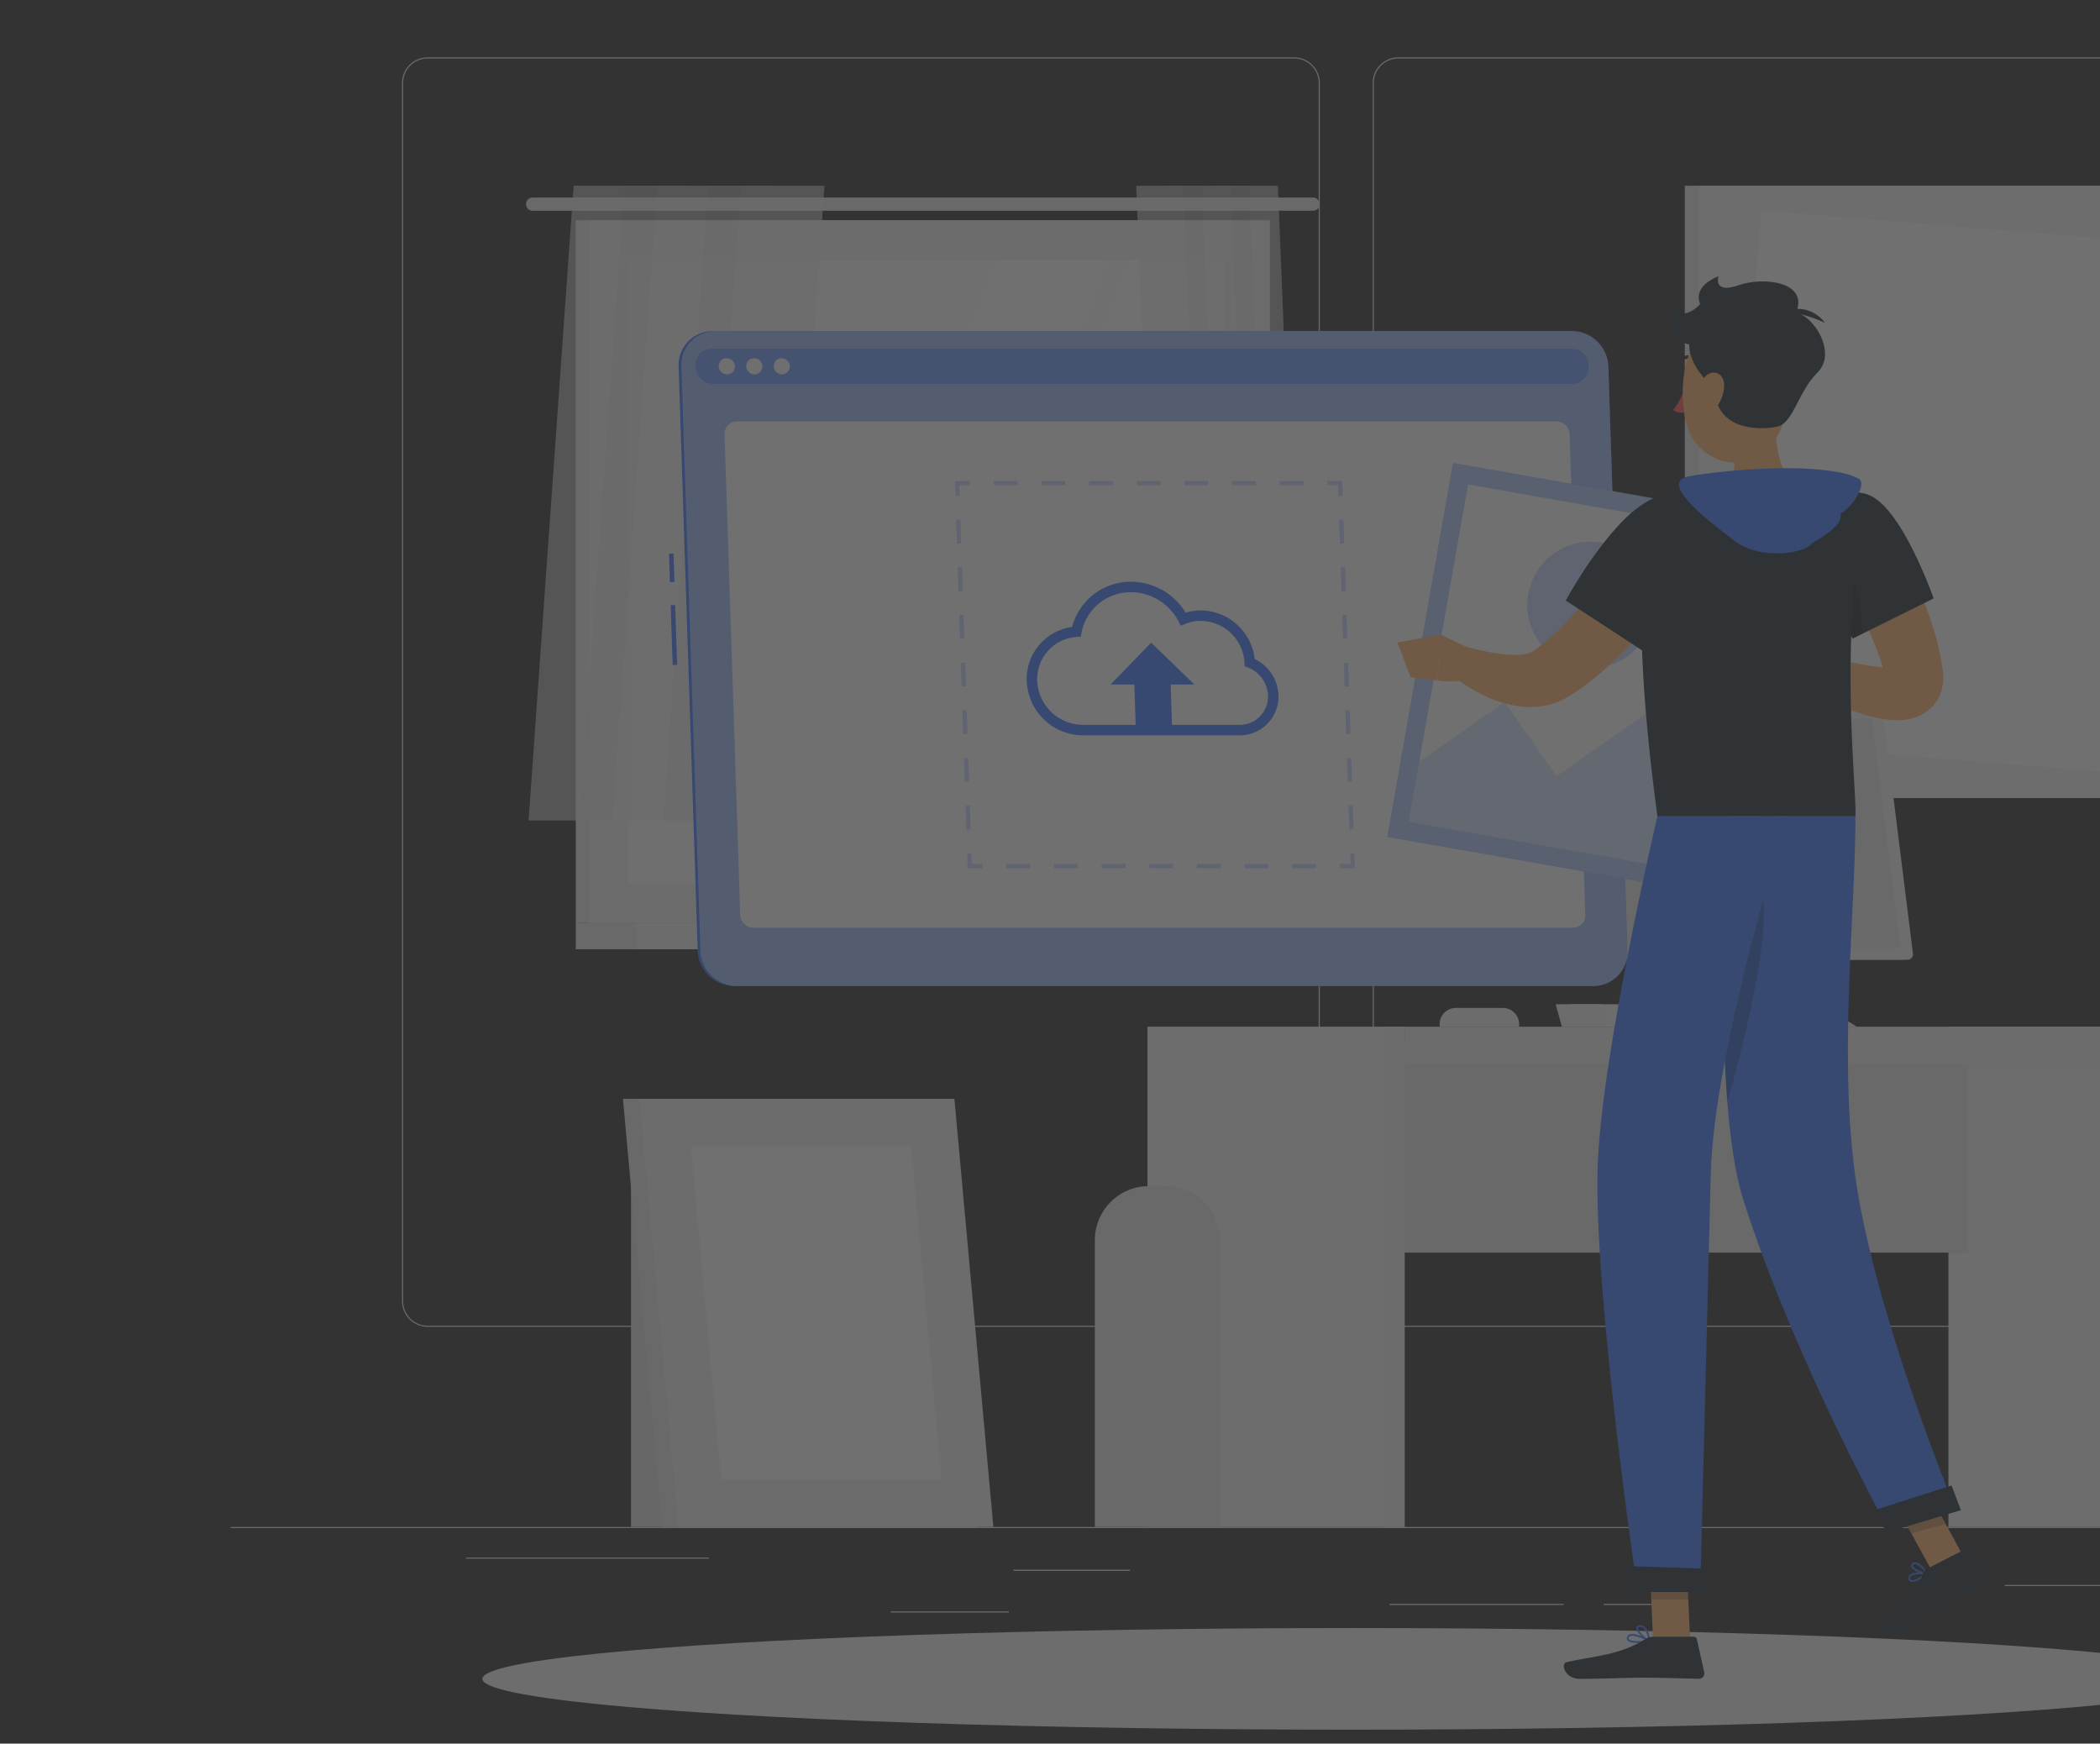 <svg xmlns="http://www.w3.org/2000/svg" xmlns:xlink="http://www.w3.org/1999/xlink" width="536" height="445" viewBox="0 0 536 445">
  <rect x="0" y="0" width="536" height="445" fill="#333333" stroke="none"/>
  <defs>
    <clipPath id="clip-path">
      <rect id="Rectangle_205" data-name="Rectangle 205" width="536" height="445" transform="translate(139 229)" fill="#fff" stroke="#707070" stroke-width="1"/>
    </clipPath>
  </defs>
  <g id="Mask_Group_3" data-name="Mask Group 3" transform="translate(-139 -229)" clip-path="url(#clip-path)">
    <g id="Group_370" data-name="Group 370" transform="translate(197.846 243.64)" opacity="0.3">
      <g id="Background_Complete" data-name="Background Complete" transform="translate(0 0)">
        <g id="Group_303" data-name="Group 303">
          <g id="Group_301" data-name="Group 301">
            <rect id="Rectangle_132" data-name="Rectangle 132" width="572.72" height="0.286" transform="translate(0 375.069)" fill="#ebebeb"/>
            <path id="Path_240" data-name="Path 240" d="M265.928,378.937H44.745a6.546,6.546,0,0,1-6.538-6.538V61.49a6.545,6.545,0,0,1,6.538-6.537H265.928a6.545,6.545,0,0,1,6.537,6.537V372.4A6.546,6.546,0,0,1,265.928,378.937ZM44.745,55.239a6.258,6.258,0,0,0-6.252,6.251V372.4a6.258,6.258,0,0,0,6.252,6.252H265.928a6.258,6.258,0,0,0,6.251-6.252V61.49a6.258,6.258,0,0,0-6.251-6.251Z" transform="translate(5.557 -54.953)" fill="#ebebeb"/>
            <path id="Path_241" data-name="Path 241" d="M482.224,378.937H261.042a6.545,6.545,0,0,1-6.537-6.538V61.49a6.544,6.544,0,0,1,6.537-6.537H482.224a6.545,6.545,0,0,1,6.539,6.537V372.4A6.546,6.546,0,0,1,482.224,378.937ZM261.042,55.239a6.258,6.258,0,0,0-6.251,6.251V372.4a6.258,6.258,0,0,0,6.251,6.252H482.224a6.259,6.259,0,0,0,6.253-6.252V61.49a6.259,6.259,0,0,0-6.253-6.251Z" transform="translate(37.015 -54.953)" fill="#ebebeb"/>
          </g>
          <g id="Group_302" data-name="Group 302" transform="translate(60.089 382.869)">
            <rect id="Rectangle_133" data-name="Rectangle 133" width="29.778" height="0.286" transform="translate(139.719 3.108)" fill="#ebebeb"/>
            <rect id="Rectangle_134" data-name="Rectangle 134" width="61.97" height="0.286" fill="#ebebeb"/>
            <rect id="Rectangle_135" data-name="Rectangle 135" width="30.145" height="0.286" transform="translate(108.428 13.745)" fill="#ebebeb"/>
            <rect id="Rectangle_136" data-name="Rectangle 136" width="44.48" height="0.286" transform="translate(235.694 11.82)" fill="#ebebeb"/>
            <rect id="Rectangle_137" data-name="Rectangle 137" width="12.25" height="0.286" transform="translate(290.372 11.82)" fill="#ebebeb"/>
            <rect id="Rectangle_138" data-name="Rectangle 138" width="62.49" height="0.286" transform="translate(392.756 6.984)" fill="#ebebeb"/>
          </g>
        </g>
        <g id="Group_315" data-name="Group 315" transform="translate(75.421 32.753)">
          <g id="Group_307" data-name="Group 307">
            <g id="Group_304" data-name="Group 304" transform="translate(0 3.019)">
              <rect id="Rectangle_139" data-name="Rectangle 139" width="169.965" height="179.355" transform="translate(12.689 5.805)" fill="#e6e6e6"/>
              <path id="Path_242" data-name="Path 242" d="M266.713,86.183H67.532a1.687,1.687,0,0,0-1.687,1.687h0a1.686,1.686,0,0,0,1.687,1.687h199.18A1.687,1.687,0,0,0,268.4,87.87h0A1.687,1.687,0,0,0,266.713,86.183Z" transform="translate(-65.845 -86.183)" fill="#e6e6e6"/>
              <rect id="Rectangle_140" data-name="Rectangle 140" width="173.807" height="179.355" transform="translate(16.059 5.805)" fill="#f0f0f0"/>
              <rect id="Rectangle_141" data-name="Rectangle 141" width="169.965" height="6.701" transform="translate(12.689 185.16)" fill="#e6e6e6"/>
              <rect id="Rectangle_142" data-name="Rectangle 142" width="173.807" height="6.701" transform="translate(28.074 185.16)" fill="#f0f0f0"/>
              <rect id="Rectangle_143" data-name="Rectangle 143" width="159.162" height="153.613" transform="translate(179.769 15.901) rotate(90)" fill="#fafafa"/>
              <path id="Path_243" data-name="Path 243" d="M119.124,259.227l59.26-159.162h27.974L147.1,259.227Z" transform="translate(-58.096 -84.164)" fill="#fff"/>
              <path id="Path_244" data-name="Path 244" d="M148.792,259.227l59.26-159.162h10.906L159.7,259.227Z" transform="translate(-53.781 -84.164)" fill="#fff"/>
              <rect id="Rectangle_144" data-name="Rectangle 144" width="159.162" height="1.282" transform="translate(179.769 15.901) rotate(90)" fill="#e6e6e6"/>
            </g>
            <g id="Group_305" data-name="Group 305" transform="translate(0.644)" opacity="0.6">
              <path id="Path_245" data-name="Path 245" d="M87.75,245.55H66.407l11.5-162H99.252Z" transform="translate(-66.407 -83.547)" fill="#f0f0f0"/>
              <path id="Path_246" data-name="Path 246" d="M94.409,245.55H77.782l11.5-162h16.627Z" transform="translate(-64.753 -83.547)" fill="#e6e6e6"/>
              <path id="Path_247" data-name="Path 247" d="M106.382,245.55H85.04l11.5-162h21.342Z" transform="translate(-63.698 -83.547)" fill="#f0f0f0"/>
              <path id="Path_248" data-name="Path 248" d="M113.041,245.55H96.414l11.5-162h16.628Z" transform="translate(-62.043 -83.547)" fill="#e6e6e6"/>
              <path id="Path_249" data-name="Path 249" d="M125.014,245.55H103.672l11.5-162h21.342Z" transform="translate(-60.988 -83.547)" fill="#f0f0f0"/>
            </g>
            <g id="Group_306" data-name="Group 306" transform="translate(155.725 0)" opacity="0.6">
              <path id="Path_250" data-name="Path 250" d="M229.357,245.55h12.061l-6.5-162H222.856Z" transform="translate(-198.734 -83.548)" fill="#f0f0f0"/>
              <path id="Path_251" data-name="Path 251" d="M225.255,245.55h9.4l-6.5-162h-9.4Z" transform="translate(-199.331 -83.548)" fill="#e6e6e6"/>
              <path id="Path_252" data-name="Path 252" d="M218.827,245.55h12.061l-6.5-162H212.327Z" transform="translate(-200.265 -83.548)" fill="#f0f0f0"/>
              <path id="Path_253" data-name="Path 253" d="M214.725,245.55h9.4l-6.5-162h-9.4Z" transform="translate(-200.862 -83.548)" fill="#e6e6e6"/>
              <path id="Path_254" data-name="Path 254" d="M208.3,245.55h12.061l-6.5-162H201.8Z" transform="translate(-201.797 -83.548)" fill="#f0f0f0"/>
            </g>
          </g>
          <g id="Group_309" data-name="Group 309" transform="translate(295.756)">
            <g id="Group_308" data-name="Group 308">
              <rect id="Rectangle_145" data-name="Rectangle 145" width="117.53" height="156.262" fill="#e6e6e6"/>
              <rect id="Rectangle_146" data-name="Rectangle 146" width="122.79" height="156.262" transform="translate(3.669)" fill="#f5f5f5"/>
              <rect id="Rectangle_147" data-name="Rectangle 147" width="135.689" height="102.219" transform="translate(8.651 141.639) rotate(-85.379)" fill="#fff"/>
              <rect id="Rectangle_148" data-name="Rectangle 148" width="135.689" height="2.517" transform="translate(108.028 149.672) rotate(-85.378)" fill="#e6e6e6"/>
            </g>
          </g>
          <g id="Group_313" data-name="Group 313" transform="translate(145.179 133.008)">
            <g id="Group_310" data-name="Group 310" transform="translate(0 81.623)">
              <rect id="Rectangle_149" data-name="Rectangle 149" width="65.643" height="127.684" transform="translate(217.869)" fill="#f5f5f5"/>
              <rect id="Rectangle_150" data-name="Rectangle 150" width="5.413" height="127.684" transform="translate(278.099)" fill="#f0f0f0"/>
              <rect id="Rectangle_151" data-name="Rectangle 151" width="151.149" height="54.027" transform="translate(222.927 57.67) rotate(180)" fill="#e6e6e6"/>
              <rect id="Rectangle_152" data-name="Rectangle 152" width="204.447" height="9.577" transform="translate(283.512 9.577) rotate(180)" fill="#f0f0f0"/>
              <rect id="Rectangle_153" data-name="Rectangle 153" width="65.643" height="127.684" transform="translate(13.422)" fill="#f5f5f5"/>
              <path id="Rectangle_154" data-name="Rectangle 154" d="M13.79,0H18.1a13.79,13.79,0,0,1,13.79,13.79V87a0,0,0,0,1,0,0H0a0,0,0,0,1,0,0V13.79A13.79,13.79,0,0,1,13.79,0Z" transform="translate(0 40.685)" fill="#e6e6e6"/>
              <rect id="Rectangle_155" data-name="Rectangle 155" width="5.413" height="127.684" transform="translate(73.652)" fill="#f0f0f0"/>
            </g>
            <g id="Group_311" data-name="Group 311" transform="translate(96.657)">
              <path id="Path_255" data-name="Path 255" d="M327.919,274.426H313.757l3.445-27.564h14.163Z" transform="translate(-271.625 -192.803)" fill="#f0f0f0"/>
              <path id="Path_256" data-name="Path 256" d="M330.653,274.426H316.491l3.445-27.564H334.1Z" transform="translate(-271.227 -192.803)" fill="#f5f5f5"/>
              <path id="Path_257" data-name="Path 257" d="M332.157,260.644H317.995l1.723-13.782H333.88Z" transform="translate(-271.009 -192.803)" fill="#f0f0f0"/>
              <path id="Path_258" data-name="Path 258" d="M286.084,264.208h100.18a1.389,1.389,0,0,0,1.379-1.561l-7.721-61.763a1.387,1.387,0,0,0-1.378-1.216H278.363a1.389,1.389,0,0,0-1.378,1.561l7.72,61.763A1.389,1.389,0,0,0,286.084,264.208Z" transform="translate(-276.975 -199.667)" fill="#f0f0f0"/>
              <path id="Path_259" data-name="Path 259" d="M287.384,264.208h100.18a1.389,1.389,0,0,0,1.378-1.561l-7.72-61.763a1.389,1.389,0,0,0-1.378-1.216H279.664a1.389,1.389,0,0,0-1.379,1.561l7.721,61.763A1.387,1.387,0,0,0,287.384,264.208Z" transform="translate(-276.786 -199.667)" fill="#f5f5f5"/>
              <path id="Path_260" data-name="Path 260" d="M385.3,260.417l-7.227-57.81a.388.388,0,0,0-.385-.341h-96.2a.388.388,0,0,0-.385.438l7.227,57.81a.387.387,0,0,0,.385.34h96.2A.389.389,0,0,0,385.3,260.417Z" transform="translate(-276.374 -199.289)" fill="#e6e6e6"/>
              <path id="Path_261" data-name="Path 261" d="M369.167,260.855l-25.429-58.588h-22.3l25.429,58.588Z" transform="translate(-270.507 -199.289)" fill="#ebebeb"/>
              <path id="Path_262" data-name="Path 262" d="M344.143,260.855l-25.428-58.588H310.68l25.429,58.588Z" transform="translate(-272.072 -199.289)" fill="#ebebeb"/>
              <path id="Rectangle_156" data-name="Rectangle 156" d="M0,0H23.067a0,0,0,0,1,0,0V.578a2.006,2.006,0,0,1-2.006,2.006H2.006A2.006,2.006,0,0,1,0,.578V0A0,0,0,0,1,0,0Z" transform="translate(72.315 81.623) rotate(-180)" fill="#f5f5f5"/>
              <path id="Rectangle_157" data-name="Rectangle 157" d="M0,0H15.648a0,0,0,0,1,0,0V.578a2.006,2.006,0,0,1-2.006,2.006H2.006A2.006,2.006,0,0,1,0,.578V0A0,0,0,0,1,0,0Z" transform="translate(51.917 81.623) rotate(180)" fill="#f0f0f0"/>
            </g>
            <g id="Group_312" data-name="Group 312" transform="translate(117.616 75.9)">
              <path id="Path_263" data-name="Path 263" d="M371.663,271.654h-71.32l-1.928-5.725h63.969Z" transform="translate(-294.815 -265.93)" fill="#f5f5f5"/>
              <path id="Path_264" data-name="Path 264" d="M308.649,271.654H296.866l-1.594-5.725h11.783Z" transform="translate(-295.272 -265.93)" fill="#f0f0f0"/>
            </g>
            <path id="Rectangle_158" data-name="Rectangle 158" d="M0,0H20.3a0,0,0,0,1,0,0V.608a4.18,4.18,0,0,1-4.18,4.18H4.18A4.18,4.18,0,0,1,0,.608V0A0,0,0,0,1,0,0Z" transform="translate(108.295 81.623) rotate(-180)" fill="#f0f0f0"/>
          </g>
          <g id="Group_314" data-name="Group 314" transform="translate(24.732 233.043)">
            <rect id="Rectangle_159" data-name="Rectangle 159" width="19.895" height="92.473" transform="translate(21.947 109.273) rotate(180)" fill="#e0e0e0"/>
            <path id="Path_265" data-name="Path 265" d="M177.82,396.273H97.382L87.436,287h80.438Z" transform="translate(-87.436 -287)" fill="#e6e6e6"/>
            <path id="Path_266" data-name="Path 266" d="M181.458,396.273H101.02L91.074,287h80.438Z" transform="translate(-86.907 -287)" fill="#f0f0f0"/>
            <path id="Path_267" data-name="Path 267" d="M110.339,382.641,102.6,297.56H158.84l7.744,85.081Z" transform="translate(-85.232 -285.464)" fill="#fff"/>
          </g>
        </g>
      </g>
      <g id="Shadow" transform="translate(64.272 400.86)">
        <ellipse id="_Path_" data-name="&lt;Path&gt;" cx="222.088" cy="12.97" rx="222.088" ry="12.97" fill="#f5f5f5"/>
      </g>
      <g id="Upload_Window" data-name="Upload Window" transform="translate(111.914 69.852)">
        <g id="Group_322" data-name="Group 322" transform="translate(0)">
          <g id="Group_320" data-name="Group 320" transform="translate(0)">
            <g id="Group_319" data-name="Group 319">
              <rect id="Rectangle_160" data-name="Rectangle 160" width="1.146" height="15.27" transform="translate(0.43 69.973) rotate(-1.872)" fill="#407bff"/>
              <rect id="Rectangle_161" data-name="Rectangle 161" width="1.146" height="7.257" transform="translate(0 56.809) rotate(-1.872)" fill="#407bff"/>
              <path id="Path_268" data-name="Path 268" d="M114,283.093H332.617a8.67,8.67,0,0,0,8.7-8.99l-4.868-149.176a9.381,9.381,0,0,0-9.284-8.991H108.542a8.67,8.67,0,0,0-8.7,8.991L104.712,274.1A9.383,9.383,0,0,0,114,283.093Z" transform="translate(-97.393 -115.936)" fill="#407bff"/>
              <g id="Group_317" data-name="Group 317" transform="translate(3.147)">
                <g id="Group_316" data-name="Group 316">
                  <path id="Path_269" data-name="Path 269" d="M114.608,283.093H333.229a8.67,8.67,0,0,0,8.7-8.99l-4.868-149.176a9.381,9.381,0,0,0-9.284-8.991H109.154a8.67,8.67,0,0,0-8.7,8.991L105.325,274.1A9.381,9.381,0,0,0,114.608,283.093Z" transform="translate(-100.452 -115.936)" fill="#407bff"/>
                  <path id="Path_270" data-name="Path 270" d="M114.608,283.093H333.229a8.67,8.67,0,0,0,8.7-8.99l-4.868-149.176a9.381,9.381,0,0,0-9.284-8.991H109.154a8.67,8.67,0,0,0-8.7,8.991L105.325,274.1A9.381,9.381,0,0,0,114.608,283.093Z" transform="translate(-100.452 -115.936)" fill="#fff" opacity="0.5"/>
                </g>
                <path id="Path_271" data-name="Path 271" d="M326.764,119.861H108.143q-.371,0-.734.03c-5.606.46-4.8,8.961.841,8.961H327.244c5.64,0,5.892-8.5.255-8.961Q327.135,119.862,326.764,119.861Z" transform="translate(-99.995 -115.365)" fill="#407bff" opacity="0.5"/>
                <path id="Path_272" data-name="Path 272" d="M112.9,124.047a1.982,1.982,0,0,1-1.994,2.062,2.146,2.146,0,0,1-2.128-2.062,1.983,1.983,0,0,1,1.994-2.061A2.144,2.144,0,0,1,112.9,124.047Z" transform="translate(-99.24 -115.056)" fill="#fafafa"/>
                <path id="Path_273" data-name="Path 273" d="M119.026,124.047a1.983,1.983,0,0,1-1.994,2.062,2.146,2.146,0,0,1-2.128-2.062,1.983,1.983,0,0,1,1.994-2.061A2.144,2.144,0,0,1,119.026,124.047Z" transform="translate(-98.35 -115.056)" fill="#fafafa"/>
                <ellipse id="Ellipse_19" data-name="Ellipse 19" cx="2.028" cy="2.095" rx="2.028" ry="2.095" transform="matrix(0.701, -0.713, 0.713, 0.701, 22.71, 8.968)" fill="#fafafa"/>
              </g>
              <path id="Path_274" data-name="Path 274" d="M117.447,265.274H326.62a3.134,3.134,0,0,0,3.154-3.259l-4-122.678a3.391,3.391,0,0,0-3.365-3.259H113.23a3.133,3.133,0,0,0-3.152,3.259l4,122.678A3.392,3.392,0,0,0,117.447,265.274Z" transform="translate(-95.905 -113.006)" fill="#fff"/>
              <g id="Group_318" data-name="Group 318" transform="translate(72.992 38.254)" opacity="0.3">
                <path id="Path_275" data-name="Path 275" d="M251.011,236.1h-3.818v-1.086h2.7l-.087-2.7,1.085-.035Z" transform="translate(-148.954 -137.269)" fill="#407bff"/>
                <path id="Path_276" data-name="Path 276" d="M251.922,235.754H245.84v-1.086h6.082Zm-12.163,0h-6.083v-1.086h6.083Zm-12.165,0h-6.082v-1.086h6.082Zm-12.165,0h-6.081v-1.086h6.081Zm-12.163,0h-6.082v-1.086h6.082Zm-12.165,0h-6.081v-1.086H191.1Zm-12.163,0h-6.082v-1.086h6.082Z" transform="translate(-159.766 -136.922)" fill="#407bff"/>
                <path id="Path_277" data-name="Path 277" d="M168.043,236.1h-3.784l-.123-3.782,1.085-.035.089,2.731h2.733Z" transform="translate(-161.034 -137.269)" fill="#407bff"/>
                <path id="Path_278" data-name="Path 278" d="M164.291,237.049l-.2-6.082,1.085-.035.2,6.082Zm-.4-12.165-.2-6.082,1.086-.036.2,6.082Zm-.4-12.165-.2-6.082,1.085-.036.2,6.082Zm-.4-12.165-.2-6.082,1.085-.035.2,6.082Zm-.4-12.165-.2-6.082,1.086-.035.2,6.082Zm-.4-12.165-.2-6.082,1.085-.035.2,6.082Zm-.4-12.165-.2-6.082,1.085-.034.2,6.081Z" transform="translate(-161.386 -148.08)" fill="#407bff"/>
                <path id="Path_279" data-name="Path 279" d="M161.553,153.15l-.125-3.817h3.819v1.086h-2.7l.087,2.7Z" transform="translate(-161.428 -149.333)" fill="#407bff"/>
                <path id="Path_280" data-name="Path 280" d="M249.138,150.419h-6.082v-1.086h6.082Zm-12.163,0h-6.082v-1.086h6.082Zm-12.165,0h-6.082v-1.086h6.082Zm-12.165,0h-6.081v-1.086h6.081Zm-12.163,0H194.4v-1.086h6.082Zm-12.163,0h-6.083v-1.086h6.083Zm-12.165,0h-6.082v-1.086h6.082Z" transform="translate(-160.17 -149.333)" fill="#407bff"/>
                <path id="Path_281" data-name="Path 281" d="M247.23,153.15l-.09-2.731h-2.733v-1.086h3.784l.123,3.782Z" transform="translate(-149.359 -149.333)" fill="#407bff"/>
                <path id="Path_282" data-name="Path 282" d="M249.626,237.049l-.2-6.082,1.085-.035.2,6.082Zm-.4-12.165-.2-6.082,1.086-.036.2,6.082Zm-.4-12.165-.2-6.082,1.085-.036.2,6.082Zm-.4-12.165-.2-6.082,1.085-.035.2,6.082Zm-.4-12.165-.2-6.082,1.085-.035.2,6.082Zm-.4-12.165-.2-6.082,1.085-.035.2,6.082Zm-.4-12.165-.2-6.082,1.085-.034.2,6.082Z" transform="translate(-148.975 -148.08)" fill="#407bff"/>
              </g>
            </g>
          </g>
          <g id="Group_321" data-name="Group 321" transform="translate(91.298 63.977)">
            <path id="Path_283" data-name="Path 283" d="M231.718,210.993H191.729a14.437,14.437,0,0,1-14.312-13.859A13.423,13.423,0,0,1,189,183.324a15.448,15.448,0,0,1,14.972-11.534,16.4,16.4,0,0,1,14,7.9,13.208,13.208,0,0,1,3.885-.579A13.97,13.97,0,0,1,235.6,191.516a10.687,10.687,0,0,1,6.071,9.19,9.9,9.9,0,0,1-9.953,10.287ZM203.971,174.46A12.764,12.764,0,0,0,191.4,184.8l-.192,1.018-1.033.066a10.767,10.767,0,0,0-10.092,11.162,11.745,11.745,0,0,0,11.643,11.275h39.988a7.234,7.234,0,0,0,7.284-7.53,7.987,7.987,0,0,0-5.144-7.119l-.827-.312-.038-.883a11.259,11.259,0,0,0-11.137-10.7,10.478,10.478,0,0,0-3.988.779l-1.126.462-.562-1.08A13.766,13.766,0,0,0,203.971,174.46Z" transform="translate(-177.41 -171.79)" fill="#407bff"/>
            <path id="Path_284" data-name="Path 284" d="M217.475,196.036l-11.03-10.681-10.333,10.681h6.047l.36,11.043h9.269l-.36-11.043Z" transform="translate(-174.689 -169.817)" fill="#407bff"/>
          </g>
        </g>
      </g>
      <g id="Character" transform="translate(295.241 55.862)">
        <g id="Group_330" data-name="Group 330" transform="translate(0)">
          <path id="Path_285" data-name="Path 285" d="M369.739,156.8c1.06,1.518,1.9,2.8,2.78,4.224.872,1.389,1.693,2.8,2.491,4.223,1.606,2.844,3.1,5.755,4.464,8.755a94.535,94.535,0,0,1,3.711,9.256,71.916,71.916,0,0,1,2.7,9.909l.445,2.613.054.326.062.417c.045.4.1.746.112,1.192a12.232,12.232,0,0,1,0,1.348l-.053.724-.121.8a11.65,11.65,0,0,1-.434,1.67A10.707,10.707,0,0,1,385.14,204a9.763,9.763,0,0,1-2.528,2.891,11.41,11.41,0,0,1-5.165,2.2,16.89,16.89,0,0,1-3.737.188,23,23,0,0,1-3.041-.36,43.451,43.451,0,0,1-5.236-1.344,71.859,71.859,0,0,1-9.21-3.777,82.7,82.7,0,0,1-8.49-4.739l3.293-7.31a175.1,175.1,0,0,0,17.277,3.735,29.971,29.971,0,0,0,3.883.329,6.327,6.327,0,0,0,2.461-.274c.07-.054-.189-.135-.951.37a4.11,4.11,0,0,0-1.042,1.134,3.862,3.862,0,0,0-.33.687,3.707,3.707,0,0,0-.173.543l-.069.368a1.732,1.732,0,0,1-.026.191c0,.06-.028.025-.028.041a1.142,1.142,0,0,1-.044-.152l-.065-.241-.517-1.925a91.772,91.772,0,0,0-6.433-15.568c-1.292-2.584-2.711-5.135-4.156-7.67-.719-1.269-1.473-2.522-2.216-3.77-.735-1.216-1.541-2.549-2.209-3.6Z" transform="translate(-244.667 -96.002)" fill="#ffb573"/>
          <path id="Path_286" data-name="Path 286" d="M353.043,188.44l-4.965-4.953L343.135,194.5s4.673,2.593,8.842.7Z" transform="translate(-245.336 -92.121)" fill="#ffb573"/>
          <path id="Path_287" data-name="Path 287" d="M341.5,180.044l-3.659,9.294L343.9,195l4.943-11.013Z" transform="translate(-246.105 -92.622)" fill="#ffb573"/>
          <g id="Group_324" data-name="Group 324" transform="translate(0 47.688)">
            <g id="Group_323" data-name="Group 323" transform="translate(0 0)">
              <rect id="Rectangle_162" data-name="Rectangle 162" width="96.837" height="96.837" transform="matrix(0.985, 0.173, -0.173, 0.985, 16.8, 0)" fill="#407bff"/>
              <rect id="Rectangle_163" data-name="Rectangle 163" width="96.837" height="96.837" transform="matrix(0.985, 0.173, -0.173, 0.985, 16.8, 0)" fill="#fff" opacity="0.6"/>
            </g>
            <rect id="Rectangle_164" data-name="Rectangle 164" width="87.413" height="87.413" transform="translate(20.624 5.458) rotate(9.991)" fill="#fff"/>
            <circle id="Ellipse_20" data-name="Ellipse 20" cx="16.136" cy="16.136" r="16.136" transform="matrix(0.819, -0.574, 0.574, 0.819, 29.396, 32.249)" fill="#407bff" opacity="0.3"/>
            <path id="Path_288" data-name="Path 288" d="M329.119,197.481l-28.854,20.2L287,198.737l-21.771,15.25-2.7,15.331L348.6,244.481l2.7-15.331Z" transform="translate(-257.06 -137.773)" fill="#407bff" opacity="0.2"/>
          </g>
          <path id="Path_289" data-name="Path 289" d="M325.023,126.687c.016.762-.375,1.388-.873,1.4s-.915-.6-.931-1.361.375-1.388.873-1.4S325.007,125.925,325.023,126.687Z" transform="translate(-248.232 -100.58)" fill="#263238"/>
          <path id="Path_290" data-name="Path 290" d="M324.973,127.725s-1.641,4.432-3.505,6.593c1.375,1.23,3.655.607,3.655.607Z" transform="translate(-248.487 -100.231)" fill="#ff5652"/>
          <path id="Path_291" data-name="Path 291" d="M327.661,122.982a.447.447,0,0,1-.332-.072,3.544,3.544,0,0,0-3.195-.517.448.448,0,0,1-.338-.829,4.446,4.446,0,0,1,4.04.608.447.447,0,0,1-.175.81Z" transform="translate(-248.189 -101.161)" fill="#263238"/>
          <path id="Path_292" data-name="Path 292" d="M346.313,129.052c-.483,7.028.07,21.227,5.444,25.2,0,0-1.317,5.733-14.063,7.334-14.016,1.761-7.573-6.117-7.573-6.117,7.42-2.788,6.51-8.437,4.507-13.6Z" transform="translate(-247.443 -100.038)" fill="#ffb573"/>
          <path id="Path_293" data-name="Path 293" d="M374.466,394.873a.755.755,0,0,1-.089-.037.911.911,0,0,1-.478-.948,1.044,1.044,0,0,1,.388-.786c1.079-.918,4.219-.514,4.352-.5a.224.224,0,0,1,.117.392C378.022,393.628,375.594,395.263,374.466,394.873Zm3.575-1.879c-1.062-.085-2.821-.1-3.464.449a.6.6,0,0,0-.23.457c-.013.42.164.5.222.531C375.175,394.724,376.893,393.849,378.041,392.994Z" transform="translate(-240.861 -61.722)" fill="#407bff"/>
          <path id="Path_294" data-name="Path 294" d="M376.944,393.028c-1.1-.382-2.266-1.026-2.462-1.691a.731.731,0,0,1,.368-.848,1.219,1.219,0,0,1,.98-.177c1.381.291,2.829,2.623,2.89,2.721a.224.224,0,0,1-.2.342A5.814,5.814,0,0,1,376.944,393.028Zm-1.055-2.236a1.286,1.286,0,0,0-.154-.042.776.776,0,0,0-.635.111c-.243.164-.2.294-.189.351.179.608,1.964,1.45,3.165,1.665A5.922,5.922,0,0,0,375.889,390.792Z" transform="translate(-240.781 -62.045)" fill="#407bff"/>
          <path id="Path_295" data-name="Path 295" d="M314.038,408.527c-1.213,0-2.384-.167-2.775-.712a.846.846,0,0,1,.018-.978,1.113,1.113,0,0,1,.709-.523c1.574-.428,4.876,1.454,5.015,1.535a.222.222,0,0,1-.068.412A16.411,16.411,0,0,1,314.038,408.527Zm-1.5-1.834a1.637,1.637,0,0,0-.432.052.67.67,0,0,0-.439.314c-.158.277-.1.415-.044.495.44.609,2.829.623,4.585.376A10.121,10.121,0,0,0,312.54,406.693Z" transform="translate(-249.992 -59.723)" fill="#407bff"/>
          <path id="Path_296" data-name="Path 296" d="M316.583,408.552a.214.214,0,0,1-.092-.019c-1.141-.512-3.4-2.556-3.227-3.624.04-.251.218-.562.833-.625a1.654,1.654,0,0,1,1.242.385c1.2.986,1.457,3.533,1.467,3.639a.223.223,0,0,1-.223.245Zm-2.306-3.83c-.044,0-.089,0-.134.007-.4.041-.428.2-.436.252-.1.641,1.432,2.246,2.6,2.946a5.255,5.255,0,0,0-1.247-2.914A1.2,1.2,0,0,0,314.277,404.722Z" transform="translate(-249.681 -60.01)" fill="#407bff"/>
          <path id="Path_297" data-name="Path 297" d="M326.551,410.593H317.1l-.941-21.884h9.45Z" transform="translate(-249.259 -62.274)" fill="#ffb573"/>
          <path id="Path_298" data-name="Path 298" d="M389.457,393l-8.762,2.408-11.219-20.519,8.762-2.408Z" transform="translate(-241.505 -64.634)" fill="#ffb573"/>
          <path id="Path_299" data-name="Path 299" d="M379.661,392.281l9.452-4.836a.825.825,0,0,1,1.01.208l5.488,6.629a1.389,1.389,0,0,1-.467,2.126c-3.329,1.631-5.031,2.258-9.186,4.384-2.558,1.309-10.164,6.964-14,7.964-3.755.978-5.33-2.664-3.848-3.417A21.631,21.631,0,0,0,378.56,393.5,2.29,2.29,0,0,1,379.661,392.281Z" transform="translate(-241.784 -62.471)" fill="#263238"/>
          <path id="Path_300" data-name="Path 300" d="M319.934,406.859h10.32a.824.824,0,0,1,.8.645l1.867,8.4a1.374,1.374,0,0,1-1.36,1.68c-3.723-.063-9.1-.282-13.781-.282-5.472,0-10.2.3-16.612.3-3.88,0-4.956-3.922-3.332-4.277,7.393-1.617,13.429-1.791,19.817-5.729A4.369,4.369,0,0,1,319.934,406.859Z" transform="translate(-252.029 -59.634)" fill="#263238"/>
          <path id="Path_301" data-name="Path 301" d="M352.629,168.436c.985,2.539,2.07,5.015,3.163,7.335,1.884,4.015,3.762,7.522,5.126,9.945,1.216,2.182,2.011,3.474,2.011,3.474l20.642-10.237s-8.316-23.909-17-26.568C357.675,149.682,348.172,157.038,352.629,168.436Z" transform="translate(-244.12 -96.726)" fill="#263238"/>
          <path id="Path_302" data-name="Path 302" d="M360.978,168.39c-1.8,1.322-3.081,4.88-3.994,9.058,1.177,2.3,2.261,4.3,3.135,5.858,1.216,2.183,2.009,3.478,2.009,3.478l2.368-1.176A45.555,45.555,0,0,0,360.978,168.39Z" transform="translate(-243.321 -94.317)" opacity="0.2"/>
          <path id="Path_303" data-name="Path 303" d="M314.379,183.922c0,3.216.078,6.754.258,10.651.463,10.6,1.621,23.81,3.834,40.224h50.541c.347-7.757-4.528-45.614,2.959-82.173a132.331,132.331,0,0,0-16.93-2.135,186.76,186.76,0,0,0-21.482,0,96.3,96.3,0,0,0-14.536,2.624S314.366,158.375,314.379,183.922Z" transform="translate(-249.518 -96.966)" fill="#263238"/>
          <path id="Path_304" data-name="Path 304" d="M333.559,167.419a45.6,45.6,0,0,1-2.513,4.589c-.834,1.353-1.672,2.649-2.551,3.908-1.735,2.53-3.562,4.952-5.473,7.318a105.13,105.13,0,0,1-12.752,13.379,57.891,57.891,0,0,1-7.907,5.85l-1.127.657-.294.167-.413.209-.834.4a16.823,16.823,0,0,1-3.368,1.086,21.385,21.385,0,0,1-6.261.318A30.177,30.177,0,0,1,280,202.29a39.7,39.7,0,0,1-4.209-2.4,36.132,36.132,0,0,1-3.9-2.924l4.057-6.915c4.954,1.3,10.551,2.467,14.395,1.919a6.844,6.844,0,0,0,2.269-.633,4.246,4.246,0,0,0,.656-.424,1.5,1.5,0,0,1,.114-.111l.06-.048.163-.117.7-.489a53.448,53.448,0,0,0,5.569-4.851,118.255,118.255,0,0,0,10.413-12.074c1.638-2.148,3.226-4.347,4.742-6.55.749-1.105,1.491-2.206,2.179-3.29.669-1.061,1.37-2.2,1.732-2.9Z" transform="translate(-255.697 -95.467)" fill="#ffb573"/>
          <path id="Path_305" data-name="Path 305" d="M278.426,187.7l-8.716-4.132-.787,11.689s6.774,1.174,10.36-1.472Z" transform="translate(-256.129 -92.109)" fill="#ffb573"/>
          <path id="Path_306" data-name="Path 306" d="M260.018,185.56l3.359,8.91,6.842.792.787-11.69Z" transform="translate(-257.424 -92.109)" fill="#ffb573"/>
          <path id="Path_307" data-name="Path 307" d="M336.077,162.483c-.3,9.03-18.9,29.836-18.9,29.836l-19.652-12.835s6.231-11.657,14.321-20.092C324.054,146.668,336.434,151.645,336.077,162.483Z" transform="translate(-251.969 -96.722)" fill="#263238"/>
          <g id="Group_325" data-name="Group 325" transform="translate(66.904 307.849)">
            <path id="Path_308" data-name="Path 308" d="M316.162,388.714l.483,11.281H326.1l-.484-11.281Z" transform="translate(-316.162 -370.122)" opacity="0.2"/>
            <path id="Path_309" data-name="Path 309" d="M378.243,372.483l-8.766,2.409,5.787,10.576,8.766-2.409Z" transform="translate(-308.408 -372.483)" opacity="0.2"/>
          </g>
          <path id="Path_310" data-name="Path 310" d="M350.353,126.352c-.38,9.372-.126,14.876-4.752,19.778-6.96,7.374-18.6,3.33-21.029-5.967-2.185-8.366-1.2-22.286,7.885-26.2A12.792,12.792,0,0,1,350.353,126.352Z" transform="translate(-248.178 -102.392)" fill="#ffb573"/>
          <path id="Path_311" data-name="Path 311" d="M332.006,132.15c-3.373-2.4-6.682-7.364-6.427-11.055-3.119-.127-5.219-5.282-3.5-9.036,1.081,2.418,4.8.637,6.252-1.273-.779-1.845-.652-4.9,4.694-7.064-.446,1.559-.213,4.176,5.155,2.291,6.522-2.291,17.981-.763,14.623,7,4.594.828,10.545,10.3,5.485,15.292s-6.109,13.027-10.436,13.854S332.26,143.267,332.006,132.15Z" transform="translate(-248.488 -103.722)" fill="#263238"/>
          <path id="Path_312" data-name="Path 312" d="M346.163,111.649a8.756,8.756,0,0,1,10.465,2.941A31.911,31.911,0,0,0,346.163,111.649Z" transform="translate(-244.895 -102.668)" fill="#263238"/>
          <path id="Path_313" data-name="Path 313" d="M333.645,128.629a9.489,9.489,0,0,1-2.22,5.672c-1.786,2.08-3.743.869-4.138-1.593-.355-2.218.145-5.972,2.368-7.153C331.843,124.389,333.725,126.117,333.645,128.629Z" transform="translate(-247.656 -100.601)" fill="#ffb573"/>
          <g id="Group_326" data-name="Group 326" transform="translate(85.701 137.833)">
            <path id="Path_314" data-name="Path 314" d="M333.748,224.054s-4.459,71.507,3.993,97.875c13.388,41.765,37.252,84.426,37.252,84.426l17.067-5.133s-18.769-45.034-24.943-80.215c-5.545-31.6-.754-71.139-.754-96.953Z" transform="translate(-332.573 -224.054)" fill="#407bff"/>
          </g>
          <path id="Path_315" data-name="Path 315" d="M333.025,238.052c4.77-1.394,8.488-.868,9.453,3.376,2.52,11.08-5.039,40.3-8.806,53.665C332.145,275.94,332.5,253.033,333.025,238.052Z" transform="translate(-246.872 -84.286)" opacity="0.2"/>
          <g id="Group_327" data-name="Group 327" transform="translate(123.302 308.608)">
            <path id="Path_316" data-name="Path 316" d="M365.4,379.779c-.071.021,4.453,5.284,4.453,5.284l18.649-5.608-2.371-6.31Z" transform="translate(-365.399 -373.145)" fill="#263238"/>
          </g>
          <g id="Group_328" data-name="Group 328" transform="translate(53.631 137.833)">
            <path id="Path_317" data-name="Path 317" d="M319.89,224.054s-14.233,60.331-15.235,89.151c-1.125,32.32,10.155,108.553,10.155,108.553h16.009s1.971-76.827,2.683-106.266c.777-32.093,19.615-91.438,19.615-91.438Z" transform="translate(-304.575 -224.054)" fill="#407bff"/>
          </g>
          <g id="Group_329" data-name="Group 329" transform="translate(60.781 329.16)">
            <path id="Path_318" data-name="Path 318" d="M310.82,391.088c-.073,0,.9,6.646.9,6.646H331.2l.527-5.931Z" transform="translate(-310.817 -391.088)" fill="#263238"/>
          </g>
          <path id="Path_319" data-name="Path 319" d="M324.326,148.813c2.166-.75,18.679-2.849,30.662-2.209,6.841.365,10.7,1.111,13.493,2.464s-2.213,8.161-4.525,8.994c.937,2.611-4.276,5.943-7.248,7.524-1.19,2.456-12.9,4.724-19.779-.551C331.647,160.985,318.144,150.955,324.326,148.813Z" transform="translate(-248.302 -97.503)" fill="#407bff"/>
        </g>
      </g>
    </g>
  </g>
</svg>

